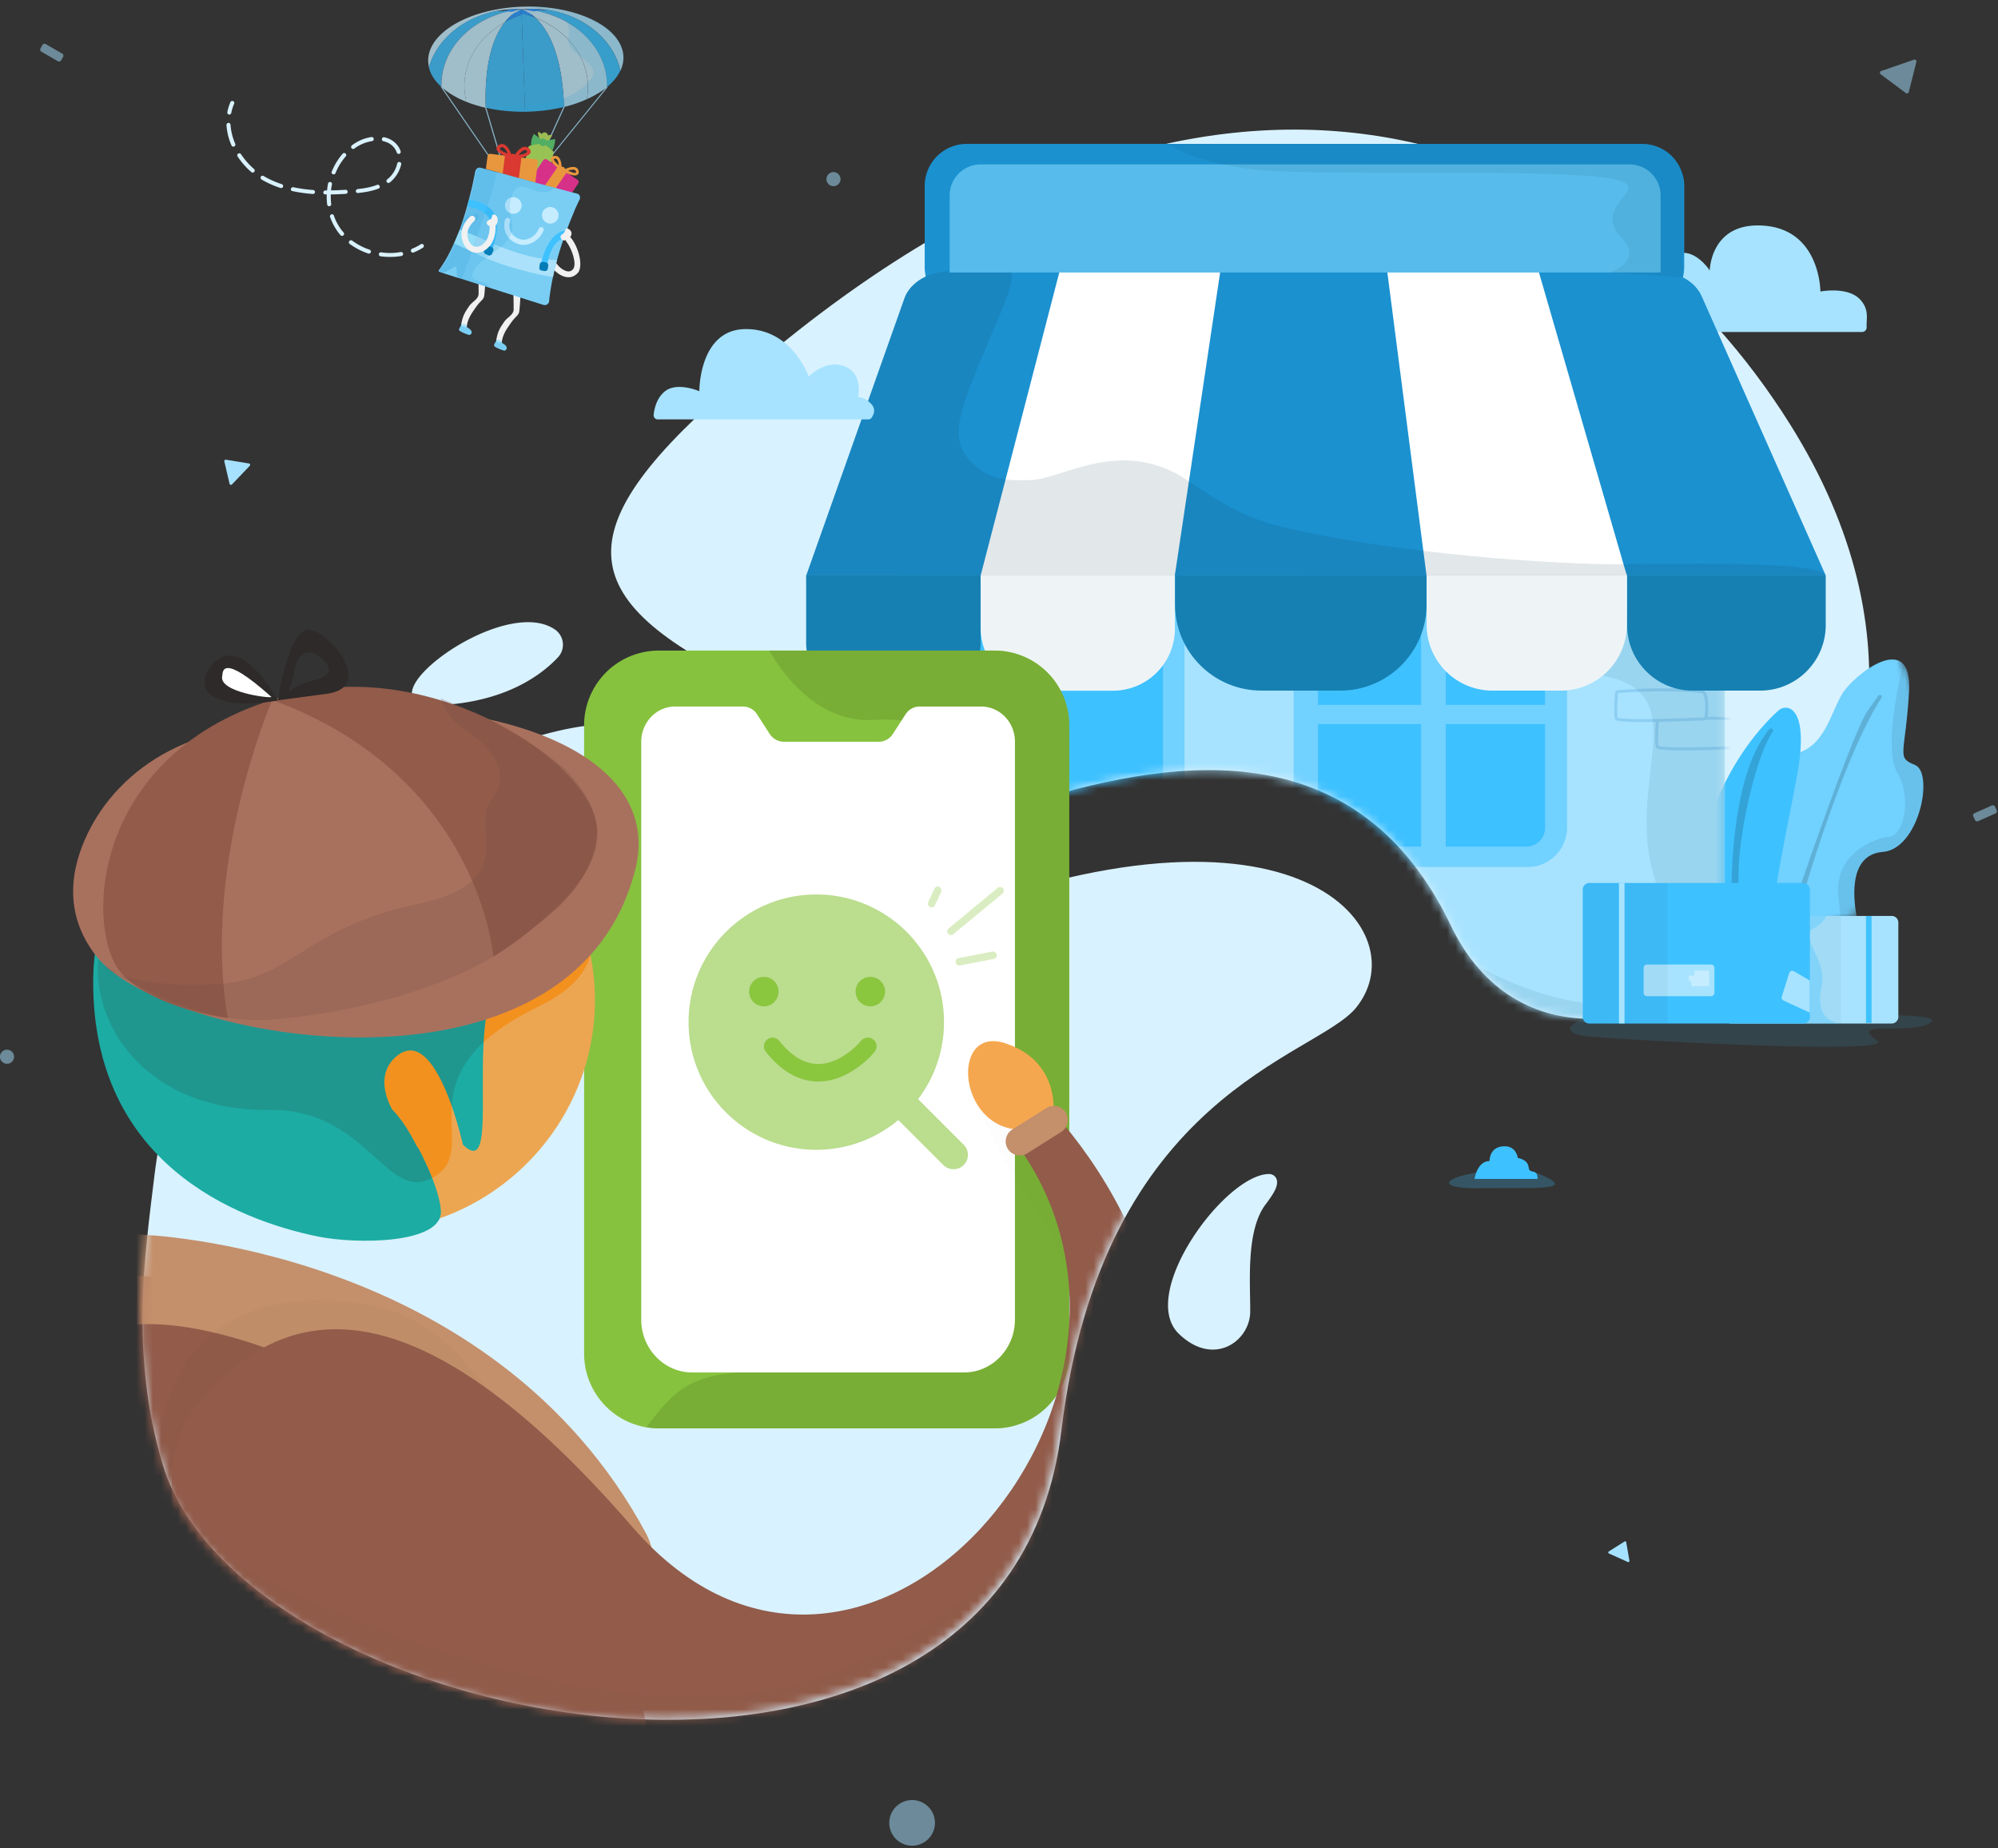 <svg xmlns="http://www.w3.org/2000/svg" xmlns:xlink="http://www.w3.org/1999/xlink" width="240" height="222" viewBox="0 0 240 222">
    <rect x="0" y="0" width="240" height="222" fill="#333333" stroke="none"/>
    <defs>
        <rect id="a" width="288" height="235.546" rx="7.918"/>
        <path id="c" d="M12.418 67.866s12.084 5.064 8.954 18.422c-5.375 22.973 57.586-33.254 79.6 12.717 6.619 13.832 21.217 13.87 32.98 5.32 10.097-7.345 31.16-3.269 22.938-33.408-.667-2.448-11.033-22.78-12.7-28.638-2.463-8.653 15.33-4.897 14.637-13.268-.41-5.026-1.604-9.013-4.13-10.884C125.896-3.18 129.641-1.82 39.716 3.128c-4.247.23-13.393 21.473-17.062 24.344C-3.707 48.162-6.773 57.38 12.418 67.866z"/>
        <path id="e" d="M12.418 67.866s12.084 5.064 8.954 18.422c-5.375 22.973 57.586-33.254 79.6 12.717 6.619 13.832 21.217 13.87 32.98 5.32 10.097-7.345 31.16-3.269 22.938-33.408-.667-2.448-11.033-22.78-12.7-28.638-2.463-8.653 15.33-4.897 14.637-13.268-.41-5.026-1.604-9.013-4.13-10.884C125.896-3.18 129.641-1.82 39.716 3.128c-4.247.23-13.393 21.473-17.062 24.344C-3.707 48.162-6.773 57.38 12.418 67.866z"/>
        <path id="g" d="M12.418 67.866s12.084 5.064 8.954 18.422c-5.375 22.973 57.586-33.254 79.6 12.717 6.619 13.832 21.217 13.87 32.98 5.32 10.097-7.345 31.16-3.269 22.938-33.408-.667-2.448-11.033-22.78-12.7-28.638-2.463-8.653 15.33-4.897 14.637-13.268-.41-5.026-1.604-9.013-4.13-10.884C125.896-3.18 129.641-1.82 39.716 3.128c-4.247.23-13.393 21.473-17.062 24.344C-3.707 48.162-6.773 57.38 12.418 67.866z"/>
        <path id="i" d="M0 .064h99.624v78.404H0z"/>
        <path id="k" d="M0 .064h99.624v78.404H0z"/>
        <path id="m" d="M0 .064h99.624v78.404H0z"/>
        <path id="o" d="M0 .064h99.624v78.404H0z"/>
        <path id="q" d="M0 .064h99.624v78.404H0z"/>
        <path id="s" d="M0 .064h99.624v78.404H0z"/>
        <path id="u" d="M0 .064h99.624v78.404H0z"/>
        <path id="w" d="M0 .064h99.624v78.404H0z"/>
        <path id="y" d="M0 .064h99.624v78.404H0z"/>
        <path id="A" d="M0 .064h99.624v78.404H0z"/>
        <path id="C" d="M0 .064h99.624v78.404H0z"/>
        <path id="E" d="M38.754 4.628C18.32 13.23 4.156 32.215 1.475 54.214c-1.154 9.499-2.95 21.498.962 34.664 9.75 32.753 101.42 50.047 107.976-4.013 4.913-40.56 30.544-44.791 35.406-50.79 7.723-9.526-7.954-28.55-54.264-9.051-28.53 12.012-29.517-6.167-27.516-12.358 1.924-6 2.706-19.82-25.285-8.038z"/>
        <path id="G" d="M38.754 4.628C18.32 13.23 4.156 32.215 1.475 54.214c-1.154 9.499-2.95 21.498.962 34.664 9.75 32.753 101.42 50.047 107.976-4.013 4.913-40.56 30.544-44.791 35.406-50.79 7.723-9.526-7.954-28.55-54.264-9.051-28.53 12.012-29.517-6.167-27.516-12.358 1.924-6 2.706-19.82-25.285-8.038z"/>
        <path id="I" d="M38.754 4.628C18.32 13.23 4.156 32.215 1.475 54.214c-1.154 9.499-2.95 21.498.962 34.664 9.75 32.753 101.42 50.047 107.976-4.013 4.913-40.56 30.544-44.791 35.406-50.79 7.723-9.526-7.954-28.55-54.264-9.051-28.53 12.012-29.517-6.167-27.516-12.358 1.924-6 2.706-19.82-25.285-8.038z"/>
        <path id="K" d="M38.754 4.628C18.32 13.23 4.156 32.215 1.475 54.214c-1.154 9.499-2.95 21.498.962 34.664 9.75 32.753 101.42 50.047 107.976-4.013 4.913-40.56 30.544-44.791 35.406-50.79 7.723-9.526-7.954-28.55-54.264-9.051-28.53 12.012-29.517-6.167-27.516-12.358 1.924-6 2.706-19.82-25.285-8.038z"/>
        <path id="M" d="M38.754 4.628C18.32 13.23 4.156 32.215 1.475 54.214c-1.154 9.499-2.95 21.498.962 34.664 9.75 32.753 101.42 50.047 107.976-4.013 4.913-40.56 30.544-44.791 35.406-50.79 7.723-9.526-7.954-28.55-54.264-9.051-28.53 12.012-29.517-6.167-27.516-12.358 1.924-6 2.706-19.82-25.285-8.038z"/>
        <path id="O" d="M38.754 4.628C18.32 13.23 4.156 32.215 1.475 54.214c-1.154 9.499-2.95 21.498.962 34.664 9.75 32.753 101.42 50.047 107.976-4.013 4.913-40.56 30.544-44.791 35.406-50.79 7.723-9.526-7.954-28.55-54.264-9.051-28.53 12.012-29.517-6.167-27.516-12.358 1.924-6 2.706-19.82-25.285-8.038z"/>
        <path id="Q" d="M38.754 4.628C18.32 13.23 4.156 32.215 1.475 54.214c-1.154 9.499-2.95 21.498.962 34.664 9.75 32.753 101.42 50.047 107.976-4.013 4.913-40.56 30.544-44.791 35.406-50.79 7.723-9.526-7.954-28.55-54.264-9.051-28.53 12.012-29.517-6.167-27.516-12.358 1.924-6 2.706-19.82-25.285-8.038z"/>
        <path id="S" d="M38.754 4.628C18.32 13.23 4.156 32.215 1.475 54.214c-1.154 9.499-2.95 21.498.962 34.664 9.75 32.753 101.42 50.047 107.976-4.013 4.913-40.56 30.544-44.791 35.406-50.79 7.723-9.526-7.954-28.55-54.264-9.051-28.53 12.012-29.517-6.167-27.516-12.358 1.924-6 2.706-19.82-25.285-8.038z"/>
    </defs>
    <g fill="none" fill-rule="evenodd" transform="translate(-24 -12)">
        <mask id="b" fill="#fff">
            <use xlink:href="#a"/>
        </mask>
        <g mask="url(#b)">
            <g fill="#3EC1FF" fill-rule="nonzero">
                <path d="M199.664 153.197c-2.104.551-2.9 1.59 2.437 1.513 5.324-.077 10.558.269 8.03-1.129-2.527-1.41-5.22-1.371-5.22-1.371s-3.156.436-5.247.987z" opacity=".24"/>
                <path d="M201.126 153.581s.295-2.115 1.796-2.14c0-.295.103-1.77 1.822-1.77 1.424 0 1.578 1.41 1.578 1.41s1.205.155 1.295 1.103c.077.949 1.078.026 1.078 1.41h-7.569v-.013z"/>
            </g>
            <path fill="#D9F2FF" fill-rule="nonzero" d="M176.445 153.005c.461 0 .846.307.936.756.128.705-.295 1.487-1.36 2.897-2.386 3.167-1.821 9.397-1.847 12.91-.038 3.512-4.4 6.678-8.582 2.615-4.952-4.82 5.593-19.178 10.853-19.178zM90.7 87.638a2.213 2.213 0 0 1 .334 3.295c-1.86 2-6.17 5.384-14.29 5.756-10.623.474 7.504-13.615 13.956-9.051z"/>
            <path fill="#D9F2FF" fill-rule="nonzero" d="M79.835 103.573c-20.436 8.601-34.598 27.587-37.28 49.585-1.154 9.5-2.95 21.499.963 34.664 9.75 32.754 101.42 50.048 107.976-4.012 4.913-40.561 30.544-44.791 35.406-50.791 7.722-9.525-7.954-28.549-54.264-9.05-28.53 12.011-29.518-6.167-27.517-12.359 1.937-6 2.707-19.806-25.284-8.037z"/>
            <path fill="#D9F2FF" fill-rule="nonzero" d="M109.738 92.048s12.084 5.064 8.954 18.422c-5.375 22.972 57.586-33.254 79.6 12.716 15.24 31.831 72.697-9.383 40.69-60.29C218.585 30.4 174.97 8.413 119.975 51.628c-26.363 20.716-29.429 29.934-10.237 40.42z"/>
            <g fill="#A6E2FF" fill-rule="nonzero">
                <path d="M50.946 67.409l.628 2.692c.026.128.193.18.295.077l2.13-2.23c.09-.103.038-.27-.09-.283l-2.745-.448c-.141-.026-.244.076-.218.192zM219.137 197.142l-1.886 1.192c-.09.064-.09.193.013.244l2.27 1.025a.136.136 0 0 0 .193-.153l-.385-2.218c-.012-.103-.115-.141-.205-.09z"/>
                <path d="M253.286 23.04l.91-3.602a.224.224 0 0 0-.294-.269l-3.926 1.359a.228.228 0 0 0-.064.397l3.015 2.244c.14.102.32.038.359-.128zM31.472 18.438l-1.975-1.14c-.141-.078-.32-.04-.398.102l-.23.41c-.078.141-.04.32.102.398l1.975 1.14c.141.077.321.039.398-.102l.23-.41a.28.28 0 0 0-.102-.398zM263.266 108.739l-2.078.923a.29.29 0 0 0-.154.384l.193.424c.064.153.243.217.384.153l2.079-.923a.29.29 0 0 0 .154-.384l-.193-.423c-.064-.154-.244-.218-.385-.154zM25.687 138.916a.846.846 0 1 1-.847-.846c.462 0 .847.384.847.846zM124.965 33.514a.846.846 0 1 1-.847-.846.854.854 0 0 1 .847.846z" opacity=".5"/>
                <ellipse cx="3.663" cy="3.695" opacity=".5" rx="2.745" ry="2.743" transform="rotate(-22.5 639.816 -209.212)"/>
            </g>
            <g transform="translate(97.32 24.181)">
                <mask id="d" fill="#fff">
                    <use xlink:href="#c"/>
                </mask>
                <path fill="#A7E3FF" d="M150.347 27.69H124.91a.564.564 0 0 1-.5-.308c-.231-.487-.552-1.474.09-2.397.91-1.295 1.552-1.09 1.552-1.09s-.68-4.153 1.667-5.41c2.348-1.256 4.336 1.821 4.336 1.821s.077-5.41 5.76-5.41c7.543 0 7.53 7.936 7.53 7.936s3.336-.654 4.81 1c1.091 1.217.694 2.281.745 3.281a.545.545 0 0 1-.552.577z" mask="url(#d)"/>
            </g>
            <g transform="translate(97.32 24.181)">
                <mask id="f" fill="#fff">
                    <use xlink:href="#e"/>
                </mask>
                <g fill-rule="nonzero" mask="url(#f)">
                    <path fill="#3EC1FF" d="M136.416 100.056s19.589-1.256 14.752 2.013c-4.836 3.282-4.58 3.166 0 3.833 4.58.667 9.468 4.243-10.596 3.55-20.063-.691-21.5 2.847-29.082.09-7.581-2.756 5.735-3.897 8.403-3.64 2.668.256 16.6.449 9.84-4.243-6.761-4.692 6.683-1.603 6.683-1.603" opacity=".08"/>
                    <path fill="#71D1FF" d="M136.223 103.043s-4.182-2.55-1.128-6.5c3.053-3.948 1.795-2.371 3.142-4.191 2.13-2.872-1.77-4.538-1.308-7.91.449-3.359 1.95-5.346 5.144-6.025 3.746-.795 4.375-4.64 5.837-7.179 1.347-2.333 8.53-8 8.082-.346-.45 7.666-1.59 7.871.718 8.807 2.31.936.5 10.089-3.861 10.435-4.375.346-3.49 6.217-3.053 8.256.603 2.82-3.13 6.063-5.645 6.41-2.527.346-7.928-1.757-7.928-1.757z"/>
                    <path fill="#000" d="M139.61 104.03s9.198-27.716 11.43-30.87l1.257-1.768c.154-.231.552-.051.41.18-5.31 8.255-11.493 29.843-11.647 32.868l-1.45-.41z" opacity=".16"/>
                    <path fill="#000" d="M149.783 98.39c-.436-2.026-1.309-7.91 3.053-8.256 4.374-.346 6.17-9.5 3.861-10.435-2.309-.936-1.167-1.141-.718-8.807.103-1.692-.18-2.73-.68-3.308-.013.026-2.566 9.91-.718 13.025 1.847 3.115.705 7.576-.911 7.692-1.617.115-6.85 1.948-6.132 7.422s-.68 6.307-2.04 7.743c-.474.5-.68.885-.744 1.18 2.489-.731 5.593-3.667 5.029-6.256z" opacity=".08"/>
                    <path fill="#3EC1FF" d="M136.262 106.85a.787.787 0 0 1-.462-.346c-1-1.794-6.388-12.063-3.707-20.267 2.476-7.538 6.85-11.858 8.21-13.076.423-.372 1.052-.462 1.526-.154.86.564 1.745 2.41.693 8.076-1.732 9.333-3.605 16.679-2.399 19.589.95 2.294-.667 5.153-1.398 6.268a.788.788 0 0 1-.847.334l-1.616-.423z"/>
                    <path fill="#000" d="M135.146 106.286s-2.63-22.831 4.08-30.907c.166-.205.564.09.41.295-1.886 2.589-3.939 11.46-4.105 16.37-.18 5.82.23 14.396.23 14.396l-.615-.154z" opacity=".16"/>
                    <path fill="#A7E3FF" d="M138.045 108.684c.103 0 .192-.09.192-.193-.05-1.166-.397-7.089-1.95-7.204-2.052-.154-1.141 3.025-2.86 3.961-1.552.859-1.873-8.871-2.566-10.986-.616-1.898-3.835-4.038-4.361 8.73-.154 3.666-2.104 2.653-2.784 1.256-.423-.884-.59-1.705-.975-2.615-.346-.808-1.18-1.77-2.053-1.397-1.27.55-2.463 2-2.155 6.563v1.692c0 .103.09.193.193.193h19.319z"/>
                </g>
            </g>
            <g transform="translate(97.32 24.181)">
                <mask id="h" fill="#fff">
                    <use xlink:href="#g"/>
                </mask>
                <g mask="url(#h)">
                    <path fill="#1B91D0" fill-rule="nonzero" d="M123.934 5.102H42.808a5.054 5.054 0 0 0-5.054 5.051v9.717c0 2.795 2.27 5.051 5.054 5.051h81.126a5.054 5.054 0 0 0 5.054-5.05v-9.705a5.057 5.057 0 0 0-5.054-5.064z"/>
                    <g transform="translate(34.251 32.177)">
                        <mask id="j" fill="#fff">
                            <use xlink:href="#i"/>
                        </mask>
                        <path fill="#A7E3FF" fill-rule="nonzero" d="M0 .064h99.624v78.404H0z" mask="url(#j)"/>
                    </g>
                    <g transform="translate(34.251 32.177)">
                        <mask id="l" fill="#fff">
                            <use xlink:href="#k"/>
                        </mask>
                        <g mask="url(#l)" opacity=".5">
                            <g fill="#73BBE8" fill-rule="nonzero">
                                <path d="M45.643 66.546c-1.693 0-3.053-.064-3.323-.244-.115-.076-.307-.205-.09-3.217a.414.414 0 0 1 .386-.385c1.013-.077 6.26-.436 10.006.013.166 0 .32.077.436.205.487.539.397 2.115.308 3.013a.466.466 0 0 1-.437.41c-1.757.09-4.874.205-7.286.205zm-3.104-.526c.526.244 4.643.231 10.352-.038.038 0 .077-.038.09-.077.14-1.372.064-2.423-.218-2.73a.208.208 0 0 0-.18-.09h-.026c-3.707-.449-8.928-.09-9.941-.013-.026 0-.039.026-.039.038-.115 1.731-.103 2.705-.038 2.91z"/>
                                <path d="M57.663 66.52l-.013-.359c2.066-.05 4.041-.14 4.798-.166.039 0 .077-.039.09-.077.14-1.372.064-2.423-.218-2.73a.208.208 0 0 0-.18-.09h-.026c-3.31-.398-7.76-.167-9.53-.039l-.13.013c-.05 0-.063 0-.127.013l-.026-.36c.064 0 .077 0 .128-.012l.116-.013c1.77-.115 6.247-.359 9.582.039.167 0 .321.077.436.205.488.538.398 2.115.308 3.012a.466.466 0 0 1-.436.41c-.731.013-2.707.103-4.772.154z"/>
                                <path d="M50.543 69.943c-1.693 0-3.053-.064-3.322-.243-.116-.077-.308-.205-.09-3.218l.36.026c-.116 1.73-.103 2.704-.04 2.897.527.243 4.645.23 10.353-.039.039 0 .077-.038.09-.077.141-1.371.064-2.422-.218-2.73a.208.208 0 0 0-.18-.09h-.025c-1.232-.154-2.669-.218-4.388-.218h-.102v-.359c1.77 0 3.258.064 4.528.218.167 0 .32.077.436.205.488.539.398 2.115.308 3.013a.466.466 0 0 1-.436.41c-1.745.077-4.862.205-7.274.205z"/>
                            </g>
                            <path fill="#73BBE8" fill-rule="nonzero" d="M40.948 73.571c-2.848 0-3.105-.167-3.22-.243-.116-.077-.308-.206-.103-3.218a.414.414 0 0 1 .385-.385c1.014-.077 6.26-.436 10.006.013.167 0 .32.077.436.205.488.539.398 2.115.308 3.013a.465.465 0 0 1-.423.41c-.706.038-3.194.141-5.555.18-.718.012-1.321.025-1.834.025zm-3.002-.538c.526.243 4.644.23 10.352-.039.039 0 .077-.038.09-.077.141-1.371.064-2.423-.218-2.73a.208.208 0 0 0-.18-.09h-.025c-3.707-.449-8.929-.09-9.942-.013-.026 0-.038.026-.038.039-.116 1.743-.103 2.705-.039 2.91z"/>
                        </g>
                    </g>
                    <g transform="translate(34.251 32.177)">
                        <mask id="n" fill="#fff">
                            <use xlink:href="#m"/>
                        </mask>
                        <path fill="#71D1FF" fill-rule="nonzero" d="M4.657 22.332h30.056v56.123H4.657z" mask="url(#n)"/>
                    </g>
                    <g transform="translate(34.251 32.177)">
                        <mask id="p" fill="#fff">
                            <use xlink:href="#o"/>
                        </mask>
                        <path fill="#3EC1FF" fill-rule="nonzero" d="M7.171 25.69h24.951v52.83H7.171z" mask="url(#p)"/>
                    </g>
                    <g transform="translate(34.251 32.177)">
                        <mask id="r" fill="#fff">
                            <use xlink:href="#q"/>
                        </mask>
                        <path fill="#71D1FF" fill-rule="nonzero" d="M75.892 59.777H52.596a4.77 4.77 0 0 1-4.772-4.769V27.126a4.77 4.77 0 0 1 4.772-4.769h23.296a4.77 4.77 0 0 1 4.772 4.77v27.881c.013 2.628-2.13 4.77-4.772 4.77z" mask="url(#r)"/>
                    </g>
                    <g transform="translate(34.251 32.177)">
                        <mask id="t" fill="#fff">
                            <use xlink:href="#s"/>
                        </mask>
                        <path fill="#3EC1FF" fill-rule="nonzero" d="M75.802 57.316H52.981c-1.232 0-2.232-1-2.232-2.23v-28.19c0-1.231 1-2.231 2.232-2.231h22.808c1.232 0 2.233 1 2.233 2.23v28.19c0 1.231-1.001 2.231-2.22 2.231z" mask="url(#t)"/>
                    </g>
                    <g transform="translate(34.251 32.177)">
                        <mask id="v" fill="#fff">
                            <use xlink:href="#u"/>
                        </mask>
                        <path fill="#90D8F2" fill-rule="nonzero" d="M5.863 54.842h27.875v2.73H5.863z" mask="url(#v)"/>
                    </g>
                    <g transform="translate(34.251 32.177)">
                        <mask id="x" fill="#fff">
                            <use xlink:href="#w"/>
                        </mask>
                        <g mask="url(#x)" opacity=".5">
                            <path fill="#73BBE8" fill-rule="nonzero" d="M89.85 42.368c-1.694 0-3.054-.064-3.323-.243-.116-.077-.308-.205-.103-3.218a.414.414 0 0 1 .385-.384c1.013-.077 6.26-.436 10.006.012.167 0 .32.077.436.206.488.538.398 2.115.308 3.012a.466.466 0 0 1-.436.41c-1.745.077-4.862.205-7.274.205zm-3.105-.538c.526.244 4.733.23 10.352-.038.039 0 .077-.039.09-.077.141-1.372.064-2.423-.218-2.73a.208.208 0 0 0-.18-.09h-.025c-3.708-.45-8.929-.09-9.942-.013-.026 0-.039.025-.039.038-.115 1.743-.102 2.718-.038 2.91z"/>
                            <path fill="#73BBE8" fill-rule="nonzero" d="M94.75 45.766c-1.694 0-3.054-.064-3.323-.244-.115-.077-.308-.205-.103-3.218l.36.026c-.116 1.73-.103 2.705-.039 2.897.526.244 4.734.23 10.353-.038.038 0 .077-.039.09-.077.14-1.372.064-2.423-.219-2.73a.208.208 0 0 0-.18-.09h-.025c-1.257-.154-2.732-.231-4.503-.218v-.36c1.77 0 3.259.065 4.529.219.166 0 .32.077.436.205.487.538.398 2.115.308 3.012a.466.466 0 0 1-.436.41c-1.72.077-4.837.206-7.248.206z"/>
                        </g>
                    </g>
                    <g transform="translate(34.251 32.177)">
                        <mask id="z" fill="#fff">
                            <use xlink:href="#y"/>
                        </mask>
                        <g mask="url(#z)" opacity=".5">
                            <path fill="#73BBE8" fill-rule="nonzero" d="M93.993 75.443c-1.514 0-3.105-.052-4.49-.218a.588.588 0 0 1-.436-.205c-.488-.539-.398-2.116-.308-3.013a.466.466 0 0 1 .436-.41c2.963-.141 9.916-.41 10.596.038.116.077.308.205.09 3.218a.414.414 0 0 1-.385.385c-.641.038-2.95.205-5.503.205zm2.54-3.692c-1.848 0-4.4.064-7.325.205-.039 0-.077.038-.09.077-.115 1.077-.115 2.359.218 2.73.051.064.103.09.18.09h.025c3.708.449 8.929.09 9.942.013.026 0 .039-.026.039-.039.115-1.73.102-2.704.038-2.897-.256-.115-1.347-.18-3.027-.18z"/>
                            <path fill="#73BBE8" fill-rule="nonzero" d="M89.015 72.046c-1.731 0-3.181-.077-4.425-.218a.588.588 0 0 1-.437-.205c-.487-.539-.397-2.116-.307-3.013a.465.465 0 0 1 .423-.41c2.963-.141 9.916-.41 10.596.038.116.077.308.205.103 3.218l-.36-.026c.116-1.73.103-2.705.039-2.897-.526-.244-4.644-.23-10.352.039-.039 0-.077.038-.09.076-.116 1.077-.116 2.36.218 2.731.051.064.102.09.18.09h.025c1.257.154 2.733.23 4.503.218v.359h-.116z"/>
                        </g>
                    </g>
                    <g transform="translate(34.251 32.177)">
                        <mask id="B" fill="#fff">
                            <use xlink:href="#A"/>
                        </mask>
                        <path fill="#71D1FF" fill-rule="nonzero" d="M48.234 40.305h31.968v2.307H48.234z" mask="url(#B)"/>
                    </g>
                    <g transform="translate(34.251 32.177)">
                        <mask id="D" fill="#fff">
                            <use xlink:href="#C"/>
                        </mask>
                        <path fill="#71D1FF" fill-rule="nonzero" d="M46.4 39.782h36.42v2.96H46.4z" mask="url(#D)" transform="rotate(90 64.61 41.262)"/>
                    </g>
                    <path fill="#1B91D0" fill-rule="nonzero" d="M145.986 56.931H23.527l11.79-33.279c.68-1.923 2.937-3.256 5.503-3.256h84.859c2.437 0 4.605 1.192 5.4 2.987l14.907 33.548z"/>
                    <path fill="#FFF" fill-rule="nonzero" d="M73.262 20.409L68.17 54.47l-.372 2.461v.026H44.476v-.026l2.501-9.627 6.979-26.895zM122.1 56.957H98.045l-.012-.026-.141-1.09-4.58-35.432h18.19l10.199 35.19.397 1.332z"/>
                    <path fill="#0A3442" fill-rule="nonzero" d="M114.377 61.828s-5.965 4.667 5.49 7.295c11.456 2.628 0 15.178 7.12 27.754 4.067 7.166-1.052 13.91-13.534 10.704-12.482-3.205-22.116-13.499-18.37-9.755 3.746 3.743 7.851 17.755 27.324 18.216 2.874.064 11.405 0 11.405 0V61.213l-19.435.615z" opacity=".08"/>
                    <path fill="#1680B2" fill-rule="nonzero" d="M29.223 70.764h9.544a5.703 5.703 0 0 0 5.709-5.705v-8.14H23.514v8.14a5.703 5.703 0 0 0 5.709 5.705zM130.002 70.764h8.107c4.349 0 7.877-3.526 7.877-7.872v-5.96h-23.86v5.96c0 4.346 3.527 7.872 7.876 7.872z"/>
                    <path fill="#EEF4F6" fill-rule="nonzero" d="M52.031 70.776h8.326a7.449 7.449 0 0 0 7.453-7.448v-6.384H44.476v6.282c0 4.166 3.386 7.55 7.555 7.55z"/>
                    <path fill="#1680B2" fill-rule="nonzero" d="M78.201 70.764h9.467c5.735 0 10.378-4.641 10.378-10.371V56.93H67.823v3.462c0 5.73 4.644 10.37 10.378 10.37z"/>
                    <path fill="#EEF4F6" fill-rule="nonzero" d="M105.962 70.764h8.21c4.374 0 7.927-3.551 7.927-7.923V56.92H98.046v5.922a7.911 7.911 0 0 0 7.916 7.923z"/>
                    <g opacity=".12">
                        <path fill="#0A3442" fill-rule="nonzero" d="M122.1 56.931v.013H98.045v-.013H67.81v.013H44.476v-.013H23.527l11.79-33.279c.68-1.923 2.937-3.256 5.503-3.256 0 0 6.914-2.23 7.299-.385.398 1.936-.731 4.115-2.22 7.692-4.092 9.781-5.965 13.28-1.41 16.563 1.757 1.269 3.9 1.295 6.106 1.205 3.515-.141 9.942-4.602 17.228-.86 2.104 1.078 6.607 4.95 12.302 6.347 13.945 3.448 34.239 4.717 41.59 4.627 13.072-.153 23.193-.115 24.284 1.334v.012h-23.9z"/>
                    </g>
                    <path fill="#57BCEB" fill-rule="nonzero" d="M122.42 7.564H44.476a3.722 3.722 0 0 0-3.72 3.717v9.269h85.397V11.28a3.74 3.74 0 0 0-3.733-3.717z"/>
                </g>
            </g>
            <g fill-rule="nonzero">
                <path fill="#3EC1FF" d="M244.563 134.019s13.56-.564 11.25.872c-2.309 1.435-10.006-.436-6.337 2.09 2.604 1.794-32.302-.18-35.316-.565-3.015-.384-2.36-2.923 8.736-2.794 11.07.128 21.667.397 21.667.397z" opacity=".12"/>
                <path fill="#A7E3FF" d="M231.144 134.134v-11.332a.8.8 0 0 1 .796-.795h19.293a.8.8 0 0 1 .796.795v11.332a.8.8 0 0 1-.796.795H231.94a.8.8 0 0 1-.796-.795z"/>
                <path fill="#231F20" d="M232.132 134.134v-11.332a.8.8 0 0 1 .795-.795h12.187v12.91h-12.187a.78.78 0 0 1-.795-.783z" opacity=".04"/>
                <path fill="#3EC1FF" d="M239.7 122.007v12.922h5.414s-3.284-.013-2.309-4.41c.731-3.269-2.835-6.063-.936-7.038 1.154-.59 1.5-1.461 1.5-1.461l-3.668-.013z" opacity=".32"/>
                <path fill="#3EC1FF" d="M214.121 134.134v-15.293a.8.8 0 0 1 .796-.795h25.695a.8.8 0 0 1 .795.795v15.293a.8.8 0 0 1-.795.795h-25.695a.79.79 0 0 1-.796-.795z"/>
                <path fill="#A7E3FF" d="M221.433 131.25v-3.013a.4.4 0 0 1 .398-.397h7.71a.4.4 0 0 1 .397.397v3.013a.4.4 0 0 1-.397.397h-7.71a.4.4 0 0 1-.398-.397z"/>
                <path fill="#231F20" d="M214.121 134.134v-15.293a.8.8 0 0 1 .796-.795h9.403v16.87h-9.403a.772.772 0 0 1-.796-.782z" opacity=".04"/>
                <path fill="#A7E3FF" d="M218.47 118.046h.67v16.87h-.67z"/>
                <path fill="#3EC1FF" d="M248.142 122.02h.67v12.832h-.67z"/>
                <path fill="#C6EDFF" d="M227.514 128.919c0-.192.038-.336.09-.336h1.616c.051 0 .09.144.09.336 0 .191-.039.335-.09.335h-1.616c-.052 0-.09-.144-.09-.335z"/>
                <path fill="#C6EDFF" d="M226.847 129.508c0-.191.038-.335.09-.335h2.296c.051 0 .09.144.09.335 0 .192-.039.336-.09.336h-2.296c-.052 0-.09-.144-.09-.336z"/>
                <path fill="#C6EDFF" d="M227.142 130.098c0-.191.038-.335.09-.335h2c.052 0 .09.144.09.335 0 .192-.038.336-.09.336h-2c-.052 0-.09-.192-.09-.336z"/>
                <path fill="#A7E3FF" d="M241.394 133.622l-3.156-1.45c-.192-.089-.282-.294-.205-.486l.885-2.82a.397.397 0 0 1 .565-.218l1.911 1.115v3.859z"/>
            </g>
            <path fill="#A7E3FF" d="M103.003 62.37h25.31a.47.47 0 0 0 .385-.204c.23-.334.577-1.026-.077-1.68-.898-.897-1.54-.756-1.54-.756s.667-2.884-1.654-3.743c-2.322-.872-4.285 1.256-4.285 1.256s-1.963-5.756-7.582-5.718c-5.618.039-5.554 7.461-5.554 7.461s-2.656-1.153-4.118 0c-1.014.795-1.296 2.116-1.373 2.846-.013.295.206.539.488.539z"/>
            <path fill="#0A3442" fill-rule="nonzero" d="M164.31 29.284s2.86 2.243 10.493 3.09c8.184.896 38.625-.36 43.847 1.358 3.322 1.102-3.451 3.038.09 6.756 2.783 2.923-1.36 4.23-1.36 4.23l8.787.59v-12.82s-1.911-3.217-4.9-3.217l-56.958.013z" opacity=".08"/>
            <g fill-rule="nonzero">
                <g opacity=".74">
                    <path fill="#C6EDFF" d="M86.929 12.798c-6.478.166-11.622 3.115-11.494 6.602.013.23.038.461.09.68.975-3.36 4.156-6.013 8.21-6.77a12.915 12.915 0 0 1 2.014-.205c.308-.012.603 0 .898.013.295-.025.59-.051.898-.051.718-.013 1.424.026 2.116.115 4.452.628 8.018 3.551 8.865 7.307a3.672 3.672 0 0 0 .359-1.679c-.141-3.487-5.49-6.179-11.956-6.012z"/>
                    <path fill="#269AFF" d="M86.634 13.137c-.295-.032-.603-.032-.898-.032-.693.032-1.36.224-2.014.511.436 0 .872.032 1.296.16a6.403 6.403 0 0 1 1.616-.639zM89.649 13.357a4.89 4.89 0 0 0-2.117-.28 8.43 8.43 0 0 0-.898.125 5.504 5.504 0 0 1 1.821.528c.398-.186.796-.31 1.194-.373z"/>
                    <path fill="#B9DDFF" d="M88.455 13.462a8.972 8.972 0 0 0-1.821-.357s.36.126.898.671l.923-.314zM85.89 13.789c.449-.532.744-.67.744-.67a7.991 7.991 0 0 0-1.616.462c.295.046.59.115.872.208z"/>
                    <path fill="#3EC1FF" d="M89.649 13.182c-.398.026-.796.077-1.194.141 4.708.898 8.288 4.397 8.441 8.666v.475c.732-.603 1.283-1.27 1.617-1.975-.847-3.756-4.413-6.679-8.864-7.307z"/>
                    <path fill="#C6EDFF" d="M88.455 13.323c-.32.052-.628.116-.923.193.244.153.526.359.82.64 3.606 1.41 6.146 4.449 6.274 8.038a7.642 7.642 0 0 1-.128 1.718c.923-.423 1.744-.91 2.411-1.448v-.475c-.154-4.269-3.733-7.755-8.454-8.666z"/>
                    <path fill="#3EC1FF" d="M85.018 13.375c-.424-.039-.86-.064-1.296-.064-4.054.743-7.235 3.397-8.21 6.768.205.86.718 1.654 1.5 2.346-.115-4.294 3.298-7.974 8.006-9.05z"/>
                    <path fill="#C6EDFF" d="M84.645 14.67a5.133 5.133 0 0 1 1.258-1.18 9.528 9.528 0 0 0-.873-.115c-4.72 1.076-8.133 4.756-8.004 9.063.77.705 1.795 1.308 3.001 1.795a7.14 7.14 0 0 1-.23-1.654c-.129-3.295 1.821-6.217 4.848-7.91zM88.353 14.17c1.398 1.32 3.168 4.217 3.387 10.537v.141a15.335 15.335 0 0 0 2.745-.936 7.642 7.642 0 0 0 .128-1.718c-.115-3.576-2.655-6.614-6.26-8.025z"/>
                    <path fill="#C6EDFF" d="M79.784 22.579c.025.564.102 1.115.23 1.654.719.282 1.501.525 2.335.718-.205-5.756 1.078-8.743 2.284-10.282-3.015 1.693-4.965 4.615-4.85 7.91z"/>
                    <path fill="#269AFF" d="M86.66 13.789l-.013-.67s-.308.097-.744.474c.243.049.5.114.757.196z"/>
                    <path fill="#269AFF" d="M85.89 13.49c-.36.23-.796.603-1.257 1.18a10.654 10.654 0 0 1 2.027-.885v-.141a8.173 8.173 0 0 0-.77-.154z"/>
                    <path fill="#3EC1FF" d="M86.66 13.772c-.719.23-1.386.538-2.027.885-1.206 1.538-2.489 4.525-2.284 10.28 1.45.334 3.04.5 4.721.488l-.41-11.653z"/>
                    <path fill="#269AFF" d="M86.903 13.776c.206-.073.424-.146.629-.204-.526-.38-.898-.467-.898-.467l.013.598c.09.03.18.058.256.073z"/>
                    <path fill="#269AFF" d="M88.353 14.2a5.218 5.218 0 0 0-.821-.672c-.218.054-.423.121-.629.188.5.121.988.295 1.45.483zM86.66 14.302c.211-.122.423-.244.67-.366-.212-.122-.459-.183-.67-.305v.67z"/>
                    <path fill="#3EC1FF" d="M88.353 14.17c-.475-.18-.95-.347-1.45-.475-.077.026-.166.051-.243.077l.41 11.64h.295a21.234 21.234 0 0 0 4.375-.564v-.141c-.219-6.32-1.989-9.217-3.387-10.538z"/>
                    <g fill="#A7E3FF">
                        <path d="M85.082 34.22c-.026 0-.052 0-.064-.027l-8.057-11.73c-.012-.025-.012-.063.026-.076.039-.013.077-.013.09.025l8.056 11.73c.013.026.013.064-.026.077h-.025z"/>
                    </g>
                    <g fill="#A7E3FF">
                        <path d="M85.082 34.22c-.039 0-.064-.014-.077-.04l-2.72-9.23c-.013-.025.013-.063.051-.063.039-.013.077.012.077.038l2.72 9.217c.013.039-.013.077-.051.077z"/>
                    </g>
                    <g fill="#A7E3FF">
                        <path d="M87.622 34.014h-.039c-.038-.013-.051-.038-.038-.077l4.143-9.102c.013-.025.052-.038.09-.038.038.013.051.038.038.077l-4.143 9.102c-.013.012-.039.025-.051.038z"/>
                    </g>
                    <g fill="#A7E3FF">
                        <path d="M87.622 34.014c-.013 0-.039 0-.052-.013-.025-.013-.038-.051-.012-.077l9.3-11.486c.026-.026.064-.038.09-.013.025.013.038.051.013.077l-9.3 11.486c-.014.013-.027.013-.04.026z"/>
                    </g>
                </g>
                <path fill="#209FD1" d="M86.929 12.798s6.337.154 5.35 3.705c-.54 1.935 4.066 3.102 2.796 4.858-1.27 1.756-3.643 2.859-6.312 3.14-2.668.283-6.337.424-6.337.424s7.21 1.718 13.02-1.474c0 0 3.362-1.808 3.426-4.346 0 0 .462-3.205-4.362-5.025 0 0-3.31-1.462-7.581-1.282z" opacity=".16"/>
            </g>
            <g fill-rule="nonzero">
                <path fill="#F1F1F1" d="M83.824 53.18a.353.353 0 0 1-.205-.373c.167-.961.398-1.371.988-2.217.32-.45 1.052-.77 1.09-1.385a40.205 40.205 0 0 0-.038-2.128c-.026-.372.616-.18.795-.128.116.026.026 1.538-.077 2.41-.064.551-.397.551-1.013 1.436-.552.782-.924 1.333-1.065 2.14-.038.193-.205.321-.398.283-.025-.026-.05-.026-.077-.039z"/>
                <path fill="#ABE1FA" d="M83.62 52.813s.358-.087.68.195c0 0-.014.413-.052.456-.039.044-.629-.152-.629-.152s-.115-.065 0-.5z"/>
                <path fill="#7ACEF4" d="M83.594 53.038c-.013 0-.026 0-.039.013-.051.064-.205.27-.218.436-.026.205 1 .577 1.219.628.205.038.705-.436-.27-.936-.013 0-.025-.013-.038-.013-.051-.012-.27.013-.654-.128z"/>
            </g>
            <g fill-rule="nonzero">
                <path fill="#F1F1F1" d="M79.617 51.295a.353.353 0 0 1-.205-.372c.166-.962.397-1.372.987-2.218.321-.449 1.052-.769 1.09-1.384a40.205 40.205 0 0 0-.038-2.128c-.025-.372.616-.18.796-.129.115.026.025 1.539-.077 2.41-.065.552-.398.552-1.014 1.436-.551.782-.923 1.333-1.065 2.141-.038.192-.205.32-.397.282-.039-.025-.052-.025-.077-.038z"/>
                <path fill="#ABE1FA" d="M79.412 50.915s.359-.087.68.196c0 0-.013.413-.052.456-.038.043-.628-.152-.628-.152s-.116-.065 0-.5z"/>
                <path fill="#7ACEF4" d="M79.386 51.154c-.013 0-.026 0-.039.012-.05.065-.205.27-.218.436-.025.205 1 .577 1.219.629.205.038.706-.436-.27-.936-.012 0-.025-.013-.038-.013-.064-.013-.282.013-.654-.128z"/>
            </g>
            <path fill="#F1F1F1" fill-rule="nonzero" d="M92.984 45.116c-.436.256-1 .243-1.578-.052-1.68-.858-1.95-2.974-1.988-3.845a.35.35 0 0 1 .372-.372l.333.013-.359-.013h.026a.362.362 0 0 1 .346.346c.038.743.27 2.564 1.604 3.243.487.257.859.205 1.116-.14.436-.59-.129-2.36-.809-3.244-.115-.141-.09-.346.039-.474v.012a.362.362 0 0 1 .539.026c.91 1.18 1.424 3.295.82 4.115a1.844 1.844 0 0 1-.461.385z"/>
            <path fill="#98C254" fill-rule="nonzero" d="M89.764 33.617l.731-3.257c.013-.076-.013-.14-.051-.205l-1.052-1.038-.436-.103s-1.322.488-1.309.488a.13.13 0 0 0-.038.012.277.277 0 0 0-.141.154l-.013.039-.731 3.217 3.04.693z"/>
            <path fill="#9CBC53" fill-rule="nonzero" d="M89.815 28.27a.394.394 0 0 0-.308-.358.397.397 0 0 0-.436.192s-.487-.487-.449-.102c.026.256.141.564.218.743 0 0 .706.23.937.218.14-.128.359-.372.487-.577.193-.32-.41-.128-.449-.115z"/>
            <path fill="#51AE63" fill-rule="nonzero" d="M90.598 29.399c.077-.32.09-.705.09-.705l-1.065.192a.506.506 0 0 0-.244-.218.435.435 0 0 0-.398.052l-.846-.641s-.205.384-.282.692c-.077.32-.052.68-.052.68l1-.18a.444.444 0 0 0 .27.256.468.468 0 0 0 .462-.102l.834.628c-.013.013.154-.334.23-.654z"/>
            <path fill="#D73089" fill-rule="nonzero" d="M88.148 33.937c1.873.539 3.643 1.038 4.451 1.27h.026c.013 0 .025.012.038.012l.796-1.192c.102-.141.05-.346-.09-.436l-3.682-2.436c-.141-.09-.346-.051-.436.09l-1.668 2.513c.193.077.385.128.565.18z"/>
            <path fill="#E9973E" fill-rule="nonzero" d="M90.713 34.668l1.322-1.91-1.052-.705-1.553 2.256c.45.128.886.243 1.283.359z"/>
            <path fill="#E9973E" fill-rule="nonzero" d="M93.51 32.565a.63.63 0 0 0-.077-.218c-.32-.55-1.232-.192-1.552-.038a.295.295 0 0 0-.154-.218.361.361 0 0 0-.257-.051c-.026-.372-.128-1.295-.744-1.32-.077 0-.154 0-.23.025-.245.064-.309.205-.334.32-.064.436.744 1.039 1.026 1.244a.35.35 0 0 0 .141.359c.128.09.308.077.423-.026h.013c.282.154 1.232.616 1.59.346.104-.05.193-.179.155-.423zm-2.964-1.333c-.038-.051 0-.14.052-.166.025-.026.09-.026.115-.026.244.013.372.436.41.795-.294-.244-.487-.462-.577-.603zm2.63 1.5c-.128.09-.5-.026-.936-.23.346-.129.782-.206.898 0 .09.102.077.204.038.23zM82.362 32.296c.026 0 .064.013.09.013.975.282 3.374.961 5.696 1.628l.154.039.307-2.513a.295.295 0 0 0-.269-.333l-5.44-.654a.295.295 0 0 0-.333.269l-.205 1.551z"/>
            <path d="M87.211 30.479l.134-.067c-.067.067-.067.067-.134.067"/>
            <path fill="#D93931" fill-rule="nonzero" d="M86.326 33.411l.308-2.512-1.976-.244-.27 2.192c.591.18 1.245.372 1.938.564z"/>
            <path fill="#D93931" fill-rule="nonzero" d="M87.57 29.848a.843.843 0 0 0-.218-.154c-.628-.308-1.244.5-1.5.884a.349.349 0 0 0-.437-.05c-.154-.437-.59-1.373-1.27-1.206-.077.026-.167.051-.244.103-.243.166-.282.346-.256.461.064.526 1.244.949 1.603 1.064l.09.026a.355.355 0 0 0 .244.154.343.343 0 0 0 .257-.077l.09-.013c.371-.039 1.603-.192 1.795-.692.039-.103.052-.295-.154-.5zm-3.502.064c-.025-.064 0-.128.052-.167a.6.6 0 0 1 .128-.064c.282-.064.564.359.744.756-.539-.192-.885-.384-.924-.525zm2.232.705c.257-.346.616-.692.873-.564a.309.309 0 0 1 .102.077c.052.051.077.09.064.115-.05.115-.5.27-1.039.372z"/>
            <g fill-rule="nonzero">
                <path fill="#7ACEF4" d="M93.625 35.95a.384.384 0 0 1-.051.102c-.051.116-.115.244-.18.385-.038.09-.09.192-.14.295-.04.077-.065.154-.103.23a1.389 1.389 0 0 0-.103.244c-.026.051-.038.103-.064.154 0 .013-.013.026-.013.038 0 .013-.013.026-.013.039-.23.538-.487 1.166-.757 1.871-.038.116-.09.231-.128.347-.051.153-.115.307-.167.474-.025.077-.051.167-.09.243-.025.077-.05.167-.09.244-.102.282-.192.564-.294.859a.238.238 0 0 0-.026.09c-.038.102-.064.218-.103.333-.14.436-.269.897-.397 1.359-.039.167-.09.333-.129.5v.013c-.025.115-.064.23-.09.346l-.038.154c0 .012 0 .025-.013.025 0 .026-.013.052-.013.077-.012.064-.025.116-.038.18l-.039.153-.038.193v.025c-.013.039-.013.077-.026.116-.025.09-.038.18-.064.269 0 .013-.013.026-.013.051-.025.09-.038.193-.064.282-.025.116-.038.218-.064.334-.09.487-.167.961-.23 1.448l-.04.27v.025c-.012.051-.012.09-.012.141-.013.103-.026.192-.026.295 0 .026 0 .051-.013.077v.025c0 .013-.012.026-.012.039a.097.097 0 0 1-.026.051c0 .013-.013.026-.026.039-.025.038-.064.077-.09.115a.558.558 0 0 1-.243.128c-.013 0-.026.013-.052.013h-.038c-.064 0-.128 0-.205-.026l-.526-.166-.629-.205-.102-.026-4.118-1.308-.141-.05-.578-.18-.282-.09-3.528-1.128-.064-.026-.141-.038-.218-.064h-.013l-2.014-.641h-.013l-.051-.013-.064-.026a.136.136 0 0 1-.064-.218s0-.013.012-.013c.077-.09.167-.217.283-.397.013-.013.013-.013.013-.026.09-.128.192-.282.295-.461a.39.39 0 0 1 .064-.09c.166-.27.346-.59.538-.961.065-.116.129-.244.193-.372.026-.039.038-.09.064-.128.013-.013.013-.039.026-.052.038-.076.064-.14.102-.217.077-.154.141-.308.218-.475.013-.038.039-.077.052-.115.166-.372.333-.77.5-1.192.013-.013.013-.039.026-.052.025-.077.064-.166.09-.243l.012-.013c0-.013.013-.026.013-.051.013-.026.013-.039.026-.064l.077-.231c.025-.077.051-.154.077-.218l.154-.462c.025-.077.051-.153.077-.243.025-.09.064-.192.09-.295.025-.064.038-.128.064-.192.064-.193.115-.385.18-.59l.076-.27c.013-.063.039-.127.051-.192.026-.102.065-.217.09-.333 0-.013.013-.025.013-.038.039-.154.09-.308.128-.462.065-.243.129-.487.18-.73l.077-.308c0-.013 0-.013.013-.026l.115-.5c.013-.077.039-.154.052-.23.012-.077.038-.154.05-.231.026-.103.04-.218.065-.32.013-.065.026-.116.038-.18l.039-.18c.026-.115.051-.23.064-.346.026-.102.039-.218.064-.32 0-.013 0-.026.013-.039 0-.025.013-.051.026-.077a.62.62 0 0 1 .192-.269.562.562 0 0 1 .32-.102c.04 0 .09.012.13.025l.602.167.398.102h.013l.307.09.372.103.924.243 1.937.526 1.321.359.655.18 1.206.32.41.115.834.218.064.013 1.976.525.487.129c.334.038.5.397.36.705z"/>
                <path fill="#010101" d="M76.872 44.667c.615.141 1.577-.77 1.821-.667.154.064.09.423.103.693.013.68.205.666.205.666l-2.13-.692z" opacity=".08"/>
                <path fill="#7ACEF4" d="M79.36 45.462l-.077-.026-.333-.102-2.078-.667c.461.128 1.039-.32 1.45-.551.012 0 .012-.013.025-.013 0 0 .013 0 .013-.013 0 0 .012 0 .012-.013h.013c.026-.013.039-.025.064-.025 0 0 .013 0 .013-.013.206-.09.347-.103.385.115.064.372.218.744.346.987.065.129.116.218.142.27.012.025.025.038.025.05z"/>
                <path fill="#1B91D0" d="M83.375 33.847a16.6 16.6 0 0 1-.256 1c-.167.577-.36 1.23-.59 1.923-.09.282-.193.577-.282.872-.308.91-.629 1.846-.95 2.756-.14.398-.282.782-.41 1.167-.026.064-.052.14-.077.205l-.039.115a.238.238 0 0 0-.025.09c-.026.09-.052.154-.064.192 0 .013-.013.026-.013.026 0 .013-.013.025-.013.051-.5 1.372-.924 2.5-1.103 3a.377.377 0 0 1-.18.192c-.013 0-.026.013-.038.013h-.013a.37.37 0 0 1-.167-.013 1.4 1.4 0 0 1-.141-.077L79 45.346a.34.34 0 0 1-.064-.076c0-.013-.013-.026-.013-.039a.612.612 0 0 1-.051-.23v-.014c-.013-.115-.013-.269-.013-.448v-.013c0-.09 0-.205-.013-.32v-.039c0-.013 0-.026-.013-.038v-.013c-.013-.039-.025-.052-.051-.064 0 0-.013 0-.013-.013h-.013c-.025-.013-.051-.013-.09 0a1.616 1.616 0 0 1-.128.038h-.013s-.012 0-.012.013c-.013 0-.026.013-.039.026-.013 0-.013.013-.013.013h-.013s-.012 0-.012.012c0 0-.013 0-.013.013-.013 0-.013.013-.026.013 0 0-.013 0-.013.013-.025.013-.064.038-.09.051a4.52 4.52 0 0 1-.256.154c-.218.128-.45.256-.68.308a.375.375 0 0 1-.115.025.82.82 0 0 1-.308-.013c-.167-.05-.18-.14-.129-.243.052-.115.18-.244.283-.398.012-.012.012-.012.012-.025.09-.128.193-.282.296-.462a.39.39 0 0 1 .064-.09c.166-.269.346-.59.538-.96a9.91 9.91 0 0 0 .193-.373c.026-.038.038-.09.064-.128.013-.013.013-.038.026-.051.038-.077.064-.141.102-.218.077-.154.141-.308.218-.474.013-.039.039-.077.052-.116.166-.371.333-.769.5-1.192.013-.013.013-.038.026-.051.025-.077.064-.167.09-.244l.025-.064c.013-.026.013-.038.026-.064l.077-.23c.025-.078.051-.155.077-.219l.154-.461c.025-.077.051-.154.077-.244.025-.09.064-.192.09-.295.025-.064.038-.128.064-.192.064-.192.115-.384.18-.59l.076-.269c.013-.064.039-.128.051-.192.026-.103.065-.218.09-.333 0-.013.013-.026.013-.039.039-.154.09-.308.128-.461.064-.244.129-.487.18-.731l.077-.308c0-.013 0-.013.013-.025l.115-.5c.013-.077.039-.154.051-.231.013-.077.039-.154.052-.23.025-.103.038-.219.064-.321.026-.116.051-.244.077-.36.026-.115.051-.23.064-.345.026-.103.039-.218.064-.32 0-.014 0-.027.013-.04 0-.025.013-.05.026-.076a.847.847 0 0 1 .18-.257l.012-.012c.103-.077.218-.129.32-.103l.63.167c.012 0 .05.012.102.025.026 0 .039.013.077.013h.013c.09.013.192.039.308.077h.013c.205.051.436.103.654.167.013 0 .025.012.038.012.013.013.026.026.026.039.013.09-.039.538-.193 1.18z" opacity=".26"/>
                <g fill="#C5ECFF" transform="translate(84.492 36.104)">
                    <circle cx="1.167" cy=".577" r="1"/>
                    <circle cx="5.606" cy="1.756" r="1"/>
                    <path d="M4.62 3.188a.31.31 0 0 1 .18.385c-.256.68-.846 1.282-1.552 1.564-.603.243-1.218.23-1.783-.052-1.514-.73-1.488-2.166-1.27-2.82a.312.312 0 0 1 .385-.192c.154.051.244.23.192.384-.025.065-.449 1.398.963 2.077a1.57 1.57 0 0 0 1.295.026c.539-.218 1.014-.692 1.206-1.218.051-.128.231-.205.385-.154z"/>
                </g>
            </g>
            <path fill="#ABE1FA" fill-rule="nonzero" d="M90.906 43.231c-.18.667-.36 1.36-.5 2.051-1.283-.23-6.068-1.115-9.75-3.102.038-.077.628-1.808.628-1.808s5.401 2.834 9.622 2.86z"/>
            <path fill="#3EC1FF" fill-rule="nonzero" d="M83.106 42.039c-.154.244-.885-.038-.693-.282 1.078-2.256.642-3.461-.166-4.128-.655-.538-1.565-.73-2.13-.833.026-.103.064-.218.09-.333 0-.013.013-.026.013-.052.038-.154.077-.307.128-.461.577.09 1.475.307 2.194.807.346.244.641.552.833.936.822 1.692-.269 4.346-.269 4.346zM92.073 39.642c-.115.307-.23.628-.346.948-.834.27-1.617 1.116-1.989 3.154.013.308-.744.103-.73-.18 0 0 .564-2.807 2.206-3.666.282-.14.564-.218.86-.256z"/>
            <path fill="#007BB5" fill-rule="nonzero" d="M82.324 42.513l.32.141c.167.077.372 0 .45-.166l.153-.346a.343.343 0 0 0-.167-.45l-.32-.14a.343.343 0 0 0-.45.167l-.153.346a.343.343 0 0 0 .167.448zM89.071 44.5l.347.052c.18.025.359-.103.384-.282l.052-.372a.344.344 0 0 0-.282-.385l-.347-.051a.344.344 0 0 0-.385.282l-.051.372a.32.32 0 0 0 .282.384z"/>
            <path fill="#F1F1F1" fill-rule="nonzero" d="M92.201 39.45c.783.384.372 1.05.077 1.256-.295.192-.667.269-.86-.013-.192-.295-.063-.449.232-.641.295-.218.23-.756.551-.603z"/>
            <path fill="#92DDF7" fill-rule="nonzero" d="M81.284 40.398l-.487 1.372-.038.115-.103.308-2.117-.949c.013-.038.039-.077.052-.115.166-.372.333-.77.5-1.192.051-.116.09-.244.141-.372l2.052.833z"/>
            <g fill="#1B91D0" fill-rule="nonzero" opacity=".16">
                <path d="M90.752 34.514c-.218.154-.654.449-1.142.551-.782.167-1.578-.269-2.527-.577-1.283-.41-1.604.936-1.783 1.718-.116.474-.064 1.141.077 1.987.038.244.09.487.14.757.18.897-.256 1.64-.936 2.32-.09.09-.18.18-.282.256a14.25 14.25 0 0 1-1.077.846c-.142.103-.295.218-.437.32-.59.437-1.141.847-1.526 1.296-.27.307-.45.628-.5.961-.013.051-.013.115-.013.167 0 .577.91.666 1.475.846.32.102.526.372.654.59l-3.515-1.09c0-.013-.013-.013-.013-.026a.272.272 0 0 0 .18-.192c.192-.513.603-1.628 1.103-3 0-.013.013-.026.013-.051 0-.013.013-.026.013-.026.013-.038.038-.102.064-.192.013-.026.026-.051.026-.09l.038-.115c.026-.064.051-.141.077-.205.141-.372.282-.77.41-1.167.321-.91.655-1.859.95-2.756.103-.295.192-.59.282-.872.218-.692.424-1.346.59-1.923.103-.371.193-.705.257-1 .14-.64.205-1.09.115-1.243-.013-.013-.025-.026-.025-.039l.923.244 1.937.526 1.322.359.654.179 1.206.32.41.116.86.205z"/>
            </g>
            <g fill="#1B91D0" fill-rule="nonzero" opacity=".16">
                <path d="M80.977 37.732c.115-.039.243-.064.372-.039.115.013.23.077.192.218-.077.282-.141.474-.423.718-.283.244-.552-.218-.924.385-.372.602-.423.564-.757.525-.167.013-.333.36-.333.36l.68-1.719 1.193-.448z"/>
            </g>
            <path fill="#F1F1F1" fill-rule="nonzero" d="M82.696 39.103c.756.436 1.09-.269 1.09-.628 0-.346-.141-.705-.487-.705-.347 0-.077.449-.411.577-.577.23-.5.577-.192.756z"/>
            <path fill="#F1F1F1" fill-rule="nonzero" d="M80.669 42.244c.333.128.705.141 1.077.039.975-.295 1.899-1.423 1.77-3.308l-.718.051c.103 1.475-.577 2.36-1.257 2.564-.462.141-.885-.038-1.129-.487-.68-1.218.116-2.166.552-2.55a.368.368 0 0 0 .051-.475c-.128-.18-.372-.218-.539-.064-.73.653-1.526 1.948-.692 3.435.218.385.526.654.885.795z"/>
            <g fill="#D9F2FF" fill-rule="nonzero">
                <path d="M73.357 42.103c0 .026 0 .064.012.09.052.128.193.18.321.128a6.55 6.55 0 0 0 1.116-.577.247.247 0 0 0 .077-.333.247.247 0 0 0-.333-.077c-.321.205-.667.385-1.04.538a.26.26 0 0 0-.153.231zM51.433 26.758c.128-.013.244.09.257.23a7.09 7.09 0 0 0 .564 2.283c.051.128 0 .269-.128.32-.128.052-.27 0-.32-.128a7.372 7.372 0 0 1-.604-2.448v-.013c.013-.128.103-.231.231-.244zm1.18 3.692c.116-.077.257-.038.334.064a8.627 8.627 0 0 0 1.565 1.782.245.245 0 1 1-.32.372 8.911 8.911 0 0 1-1.656-1.885.247.247 0 0 1-.038-.128c0-.077.038-.154.115-.205zm2.72 2.77a.234.234 0 0 1 .333-.078l.09.052a11 11 0 0 0 2.091.923c.129.038.193.179.154.307-.038.128-.18.193-.308.154a11.959 11.959 0 0 1-2.18-.961l-.103-.064a.246.246 0 0 1-.116-.206c.013-.05.026-.09.039-.128zm3.617 1.46a.245.245 0 0 1 .283-.192c.744.154 1.54.27 2.386.334.128.012.23.128.218.256a.241.241 0 0 1-.257.218 17.81 17.81 0 0 1-2.463-.346.244.244 0 0 1-.192-.23c.025-.014.025-.027.025-.04zm3.887.436c0-.128.116-.243.244-.243h.205c.026-.27.065-.551.116-.82a.245.245 0 0 1 .282-.193.245.245 0 0 1 .193.282c-.052.244-.09.475-.116.718.539 0 1.116-.026 1.745-.064.128-.013.243.09.256.23.013.129-.09.244-.23.257-.642.039-1.232.064-1.797.064-.012.385 0 .77.052 1.154a.244.244 0 0 1-.218.27.244.244 0 0 1-.27-.219 7.579 7.579 0 0 1-.051-1.205h-.18c-.115.013-.23-.09-.23-.23 0 .012 0 0 0 0zm.963 2.628c.128-.038.269.026.307.154.154.462.372.91.629 1.308.154.256.346.5.539.718a.244.244 0 0 1-.026.346.245.245 0 0 1-.346-.026 5.583 5.583 0 0 1-.577-.782c-.283-.436-.5-.91-.68-1.41-.013-.025-.013-.051-.013-.077 0-.102.064-.192.167-.23zm.05-5.127c.322-.808.77-1.526 1.31-2.154a.245.245 0 0 1 .346-.026c.102.09.115.244.025.346a7.13 7.13 0 0 0-1.231 2.013c-.051.128-.193.18-.32.128a.253.253 0 0 1-.155-.23c0-.013.013-.052.026-.077zm2.118 8.332a.243.243 0 0 1 .333-.05 7.545 7.545 0 0 0 2.091 1.089c.128.038.193.18.154.307-.038.129-.18.193-.308.154a8.012 8.012 0 0 1-2.232-1.154.243.243 0 0 1-.103-.192c.013-.064.026-.115.065-.154zm.307-11.499c.18-.128.36-.256.552-.359a4.944 4.944 0 0 1 1.783-.628c.128-.025.257.064.282.205.026.128-.064.257-.205.282a4.76 4.76 0 0 0-1.616.564c-.18.103-.347.205-.513.334a.243.243 0 0 1-.334-.052.269.269 0 0 1-.051-.14c.013-.09.038-.167.102-.206zm.693 5.256c.962-.102 1.693-.256 2.322-.5a.228.228 0 0 1 .308.141.228.228 0 0 1-.141.308c-.667.256-1.45.423-2.45.526a.244.244 0 0 1-.27-.218v-.026c.026-.103.116-.218.231-.23zm2.54 7.807c.013-.128.141-.23.27-.205.359.051.718.077 1.077.077.436 0 .86-.038 1.283-.115a.245.245 0 0 1 .282.192.245.245 0 0 1-.192.282 8.4 8.4 0 0 1-2.514.038.238.238 0 0 1-.206-.243v-.026zm.372-13.845a.234.234 0 0 1 .295-.18c.693.155 1.257.526 1.63 1.052.14.192.243.397.32.628.039.128-.026.27-.154.308-.128.038-.27-.026-.308-.154a2.3 2.3 0 0 0-.256-.5c-.308-.436-.77-.73-1.347-.859a.244.244 0 0 1-.193-.23c.013-.026.013-.04.013-.065zm.642 4.872a3.363 3.363 0 0 0 1.193-1.898.234.234 0 0 1 .295-.18.234.234 0 0 1 .18.296 3.956 3.956 0 0 1-1.373 2.166.259.259 0 0 1-.347-.038c-.038-.039-.051-.103-.051-.154 0-.077.038-.141.103-.192zM51.305 25.515c0 .115.077.218.192.243a.245.245 0 0 0 .282-.192c.077-.385.193-.756.347-1.103.051-.128 0-.269-.128-.32-.129-.051-.27 0-.321.128a5.696 5.696 0 0 0-.372 1.205v.039z"/>
            </g>
            <g fill-rule="nonzero">
                <path fill="#87C23F" d="M143.45 183.553h-40.306a8.97 8.97 0 0 1-8.98-8.973V99.11a8.97 8.97 0 0 1 8.98-8.973h40.306a8.97 8.97 0 0 1 8.98 8.973v75.469a8.97 8.97 0 0 1-8.98 8.973z"/>
                <path fill="#70A230" d="M143.463 90.138h-27.068c1.296 2.269 5.606 8.743 12.52 8.332 13.881-.833 22.81 11.243 4.132 27.37-7.287 6.294-10.635 16.806-3.22 29.831 4.066 7.153 2.322 19.537-17.242 21.165-6.234.513-7.889 2.64-10.955 6.564.488.09.988.153 1.514.153h40.332c4.952 0 8.967-4.012 8.967-8.96V99.086c-.013-4.936-4.028-8.948-8.98-8.948z" opacity=".64"/>
                <path fill="#FFF" d="M141.847 96.855h-7.377a2 2 0 0 0-1.693.936l-1.526 2.359a2.017 2.017 0 0 1-1.694.936h-11.404c-.68 0-1.321-.36-1.706-.949l-1.501-2.333a2.018 2.018 0 0 0-1.706-.949h-8.133c-2.258 0-4.08 1.897-4.08 4.23v69.405c0 3.5 2.745 6.346 6.12 6.346h32.647c3.387 0 6.12-2.846 6.12-6.346v-69.404c.012-2.334-1.81-4.23-4.067-4.23z"/>
            </g>
            <g fill-rule="nonzero">
                <path fill="#BADD8E" d="M139.756 149.48l-5.375-5.372c-.039-.039-.064-.064-.103-.09a15.293 15.293 0 0 0 3.117-9.256c0-8.473-6.876-15.332-15.342-15.332-8.467 0-15.343 6.872-15.343 15.332 0 8.474 6.876 15.333 15.343 15.333 3.746 0 7.184-1.346 9.852-3.577l.038.038 5.375 5.372c.334.333.783.5 1.22.5a1.725 1.725 0 0 0 1.219-2.948z"/>
                <g fill="#8BC63F" transform="translate(113.868 129.301)">
                    <path d="M2.927 7.32c.308 0 .616.142.821.398 1.463 1.833 3.028 2.769 4.657 2.769h.026c2.835 0 5.118-2.756 5.13-2.782a1.055 1.055 0 0 1 1.476-.154c.45.36.526 1.026.154 1.475-.115.14-2.912 3.563-6.76 3.563h-.013c-2.297 0-4.413-1.205-6.299-3.563a1.055 1.055 0 0 1 .167-1.475c.18-.153.41-.23.641-.23z"/>
                    <ellipse cx="1.886" cy="1.795" rx="1.77" ry="1.769"/>
                    <ellipse cx="14.676" cy="1.795" rx="1.77" ry="1.769"/>
                </g>
                <g fill="#DAEDC2">
                    <path d="M137.819 123.686a.42.42 0 0 1 .14-.192l5.902-4.871a.439.439 0 0 1 .628.09.438.438 0 0 1-.09.628l-5.9 4.871a.439.439 0 0 1-.629-.09.445.445 0 0 1-.051-.436zM138.806 127.353a.464.464 0 0 1 .347-.282l4.054-.782a.46.46 0 0 1 .526.359.46.46 0 0 1-.36.525l-4.053.782a.46.46 0 0 1-.526-.359.397.397 0 0 1 .012-.243zM136.356 118.584a.424.424 0 0 1 .488-.051.464.464 0 0 1 .205.602l-.744 1.603a.465.465 0 0 1-.603.205.464.464 0 0 1-.205-.602l.744-1.603a.35.35 0 0 1 .115-.154z"/>
                </g>
            </g>
            <g>
                <g transform="translate(40.875 98.79)">
                    <mask id="F" fill="#fff">
                        <use xlink:href="#E"/>
                    </mask>
                    <path fill="#000" fill-rule="nonzero" d="M100.304 45.51s2.976 6.922 6.35 11.703c7.197 10.153 5.478 16.768 5.953 15.922 4.528-8.05-8.352-30.036-8.352-30.036l-3.95 2.41z" mask="url(#F)" opacity=".08"/>
                </g>
                <g transform="translate(40.875 98.79)">
                    <mask id="H" fill="#fff">
                        <use xlink:href="#G"/>
                    </mask>
                    <path fill="#925B4A" fill-rule="nonzero" d="M-6.979 66.046s47.196.962 58.677 20.075c11.481 19.114 5.067 40.318 14.316 40.959 9.25.64 17.254 12.268 17.254 12.268l-97.25-3.5 7.003-69.802z" mask="url(#H)"/>
                </g>
                <g transform="translate(40.875 98.79)">
                    <mask id="J" fill="#fff">
                        <use xlink:href="#I"/>
                    </mask>
                    <path fill="#C48F6B" fill-rule="nonzero" d="M.051 61.495s42.141 1.308 60.73 35.984c3.886 7.77-6.94 14.974-12.213 2.218-5.273-12.755-36.586-30.151-51.3-27.1-14.714 3.05-8.878-13.602 2.783-11.102z" mask="url(#J)"/>
                </g>
                <g transform="translate(40.875 98.79)">
                    <mask id="L" fill="#fff">
                        <use xlink:href="#K"/>
                    </mask>
                    <path fill="#2D2A29" fill-rule="nonzero" d="M41.576 79.93c-16.587-11.102-25.58-7.346-33.11.692-4.938 5.269-5.618 14.627-.538 24.293-2.463 6.384-4.067 7.717-5.696-7.705-3.797-35.676 27.016-26.844 27.016-26.844 6.992 2.051 9.93 6.859 12.328 9.564z" mask="url(#L)" opacity=".16"/>
                </g>
                <g transform="translate(40.875 98.79)">
                    <mask id="N" fill="#fff">
                        <use xlink:href="#M"/>
                    </mask>
                    <path fill="#F5A74F" fill-rule="nonzero" d="M109.656 46.83s.783-6.192-5.811-8.333c-6.594-2.128-5.76 10.358 2.001 10.397 4.99.025 4.002 9.845 4.002 9.845 5.337 2.936-.192-11.91-.192-11.91z" mask="url(#N)"/>
                </g>
                <g transform="translate(40.875 98.79)">
                    <mask id="P" fill="#fff">
                        <use xlink:href="#O"/>
                    </mask>
                    <path fill="#925B4A" fill-rule="nonzero" d="M110.272 116.119c-35.804 42.804-77.098 17.935-91.786 3.295-4.785-4.77-8.416-9.653-10.879-14.333C2.72 95.774 2.45 87.25 6.863 81.878c6.953-8.46 17.152-13.73 33.123-3.025 5.619 3.756 11.956 9.499 19.114 17.768 27.516 31.766 68.593-15.794 45.964-46.253-.026-.026-.039-.064-.065-.09l4.811-3.269c10.955 12.166 24.643 40.215.462 69.11z" mask="url(#P)"/>
                </g>
                <g transform="translate(40.875 98.79)">
                    <mask id="R" fill="#fff">
                        <use xlink:href="#Q"/>
                    </mask>
                    <path fill="#C48F6B" fill-rule="nonzero" d="M110.618 49.15l-4.092 2.577c-.783.5-1.834.256-2.335-.526-.5-.782-.256-1.833.526-2.333l4.092-2.577c.783-.5 1.835-.256 2.335.526a1.71 1.71 0 0 1-.526 2.333z" mask="url(#R)"/>
                </g>
                <g transform="translate(40.875 98.79)">
                    <mask id="T" fill="#fff">
                        <use xlink:href="#S"/>
                    </mask>
                    <path fill="#2D2A29" fill-rule="nonzero" d="M8.941 99.57c.847 1.14 40.435 22.318 67.708 16.434 27.273-5.884 40.075-32.05 42.564-37.972 1.616-3.846 2.373 26.203 1.604 26.973-.77.769-22.193 27.664-24.605 28.651-2.412.987-58.381 12.025-60.152 10.743C34.29 143.117-.038 121.63.23 118.31c.27-3.32 0-24.806 0-24.806s1.27-3.974 8.711 6.064z" mask="url(#T)" opacity=".12"/>
                </g>
                <g fill-rule="nonzero" transform="translate(32.665 87.638)">
                    <ellipse cx="34.753" cy="44.511" fill="#ECA652" rx="28.043" ry="27.793" transform="rotate(-4.297 34.753 44.51)"/>
                    <path fill="#F3911F" d="M61.345 34.19s4.58 6.268-5.285 11.05c-17.742 8.59-5.76 17.435-13.24 20.806-5.08 2.282-7.799-8.5-18.985-8.358C9.044 57.88 2.59 47.714 3.117 39.88c.821-12.204 58.228-5.691 58.228-5.691z"/>
                    <path fill="#1CACA3" d="M60.883 34.138c-1.334 1.898-3.733 3.833-7.787 5.795-2.617 1.269-3.425 5.294-3.669 9.602-.41 7.37.847 15.588-2.488 12.306 0 0-.475-2.166-1.322-4.602-1.372-3.897-3.707-8.5-6.658-6.012-2.924 2.461-.526 6.358-.526 6.371 2.092 2.192 2.964 4.666 3.118 4.59 0 0 .923 1.666 1.693 3.64.513 1.32.975 2.77 1.052 3.949.257 3.96-10.07 4.076-14.868 3.076-9.672-2-26.99-8.781-26.901-30.69v-.05c0-.309.013-.63.026-.95v-.025c.154-3.68 1.052-7.692 2.925-12.012 13.405-30.805 52.48-15.063 53.968-9.05 1.065 4.345 4.926 9.088 1.437 14.062z"/>
                    <path fill="#2D2A29" d="M60.883 34.138c-1.334 1.898-3.733 3.833-7.787 5.795-2.617 1.269-3.425 5.294-3.669 9.602-2.912 2.704-3.669 5.332-3.822 7.704-1.373-3.897-3.708-8.5-6.658-6.012-2.925 2.461-.526 6.358-.526 6.371 2.09 2.192 2.963 4.666 3.117 4.59 0 0 .924 1.666 1.693 3.64-.128.077-.27.141-.423.205-5.08 2.282-7.8-8.5-18.986-8.358-14.79.192-21.244-9.986-20.718-17.806.783-11.55 52.353-6.32 57.779-5.73z" opacity=".16"/>
                    <path fill="#A8715E" d="M12.585 14.089c-4.606 2.14-8.416 5.704-10.648 10.23-2.052 4.179-3.104 9.653.937 14.845 8.081 10.383 57.085 19.14 64.731-10.205 5.003-19.178-34.162-24.55-55.02-14.87z"/>
                    <path fill="#925B4A" d="M58.279 33.395c2.258-2.039 5.157-6 4.733-9.794-.885-7.923-19.293-19.845-35.906-16.012C3.72 12.986 1.373 33.356 5.246 40.305c3.682 6.614 30.134 13.742 53.033-6.91z"/>
                    <path fill="#A8715E" d="M24.027 8.422S15.445 28.37 18.73 46.804c0 0 19.692 2.602 31.891-7.358 0 0-1.513-21.806-26.593-31.024z"/>
                    <path fill="#2D2A29" d="M28.44.013c-2.488-.09-3.72 8.474-3.72 8.474 2.053-.577 1.616-4.116 2.63-5.256a1.553 1.553 0 0 1 1.616-.436c.808.256 2.874 1.987 1.322 2.807-1.45.77-2.579.244-5.58 2.872l5.862-.782c5.875-.77.359-7.59-2.13-7.68zM24.72 8.5s-4.58-8.615-8.095-4.064c-2.078 2.666.026 5.358 8.095 4.063z"/>
                    <path fill="#754C44" d="M44.27 8.217s.706 2.423 2.758 3.641c2.053 1.23 6.312 4.859 3.438 8.422-2.873 3.577 3.939 9.974-9.249 12.73-13.187 2.77-14.804 9-23.63 9.538-8.825.538-12.969-1.282-13.559-2.013-.59-.73 9.455 7.077 19.743 6.295 10.3-.782 23.424-4.115 30.8-10.359 7.377-6.243 11.905-11.332 5.427-18.883 0 0-1.296-2.243-11.097-7.396l-4.63-1.975z" opacity=".24"/>
                    <path fill="#FFF" d="M18.024 5.564c.09-.436-.218-2.974 5.914 2.5-.077.205-6.338-.552-5.914-2.5z"/>
                </g>
            </g>
        </g>
    </g>
</svg>
